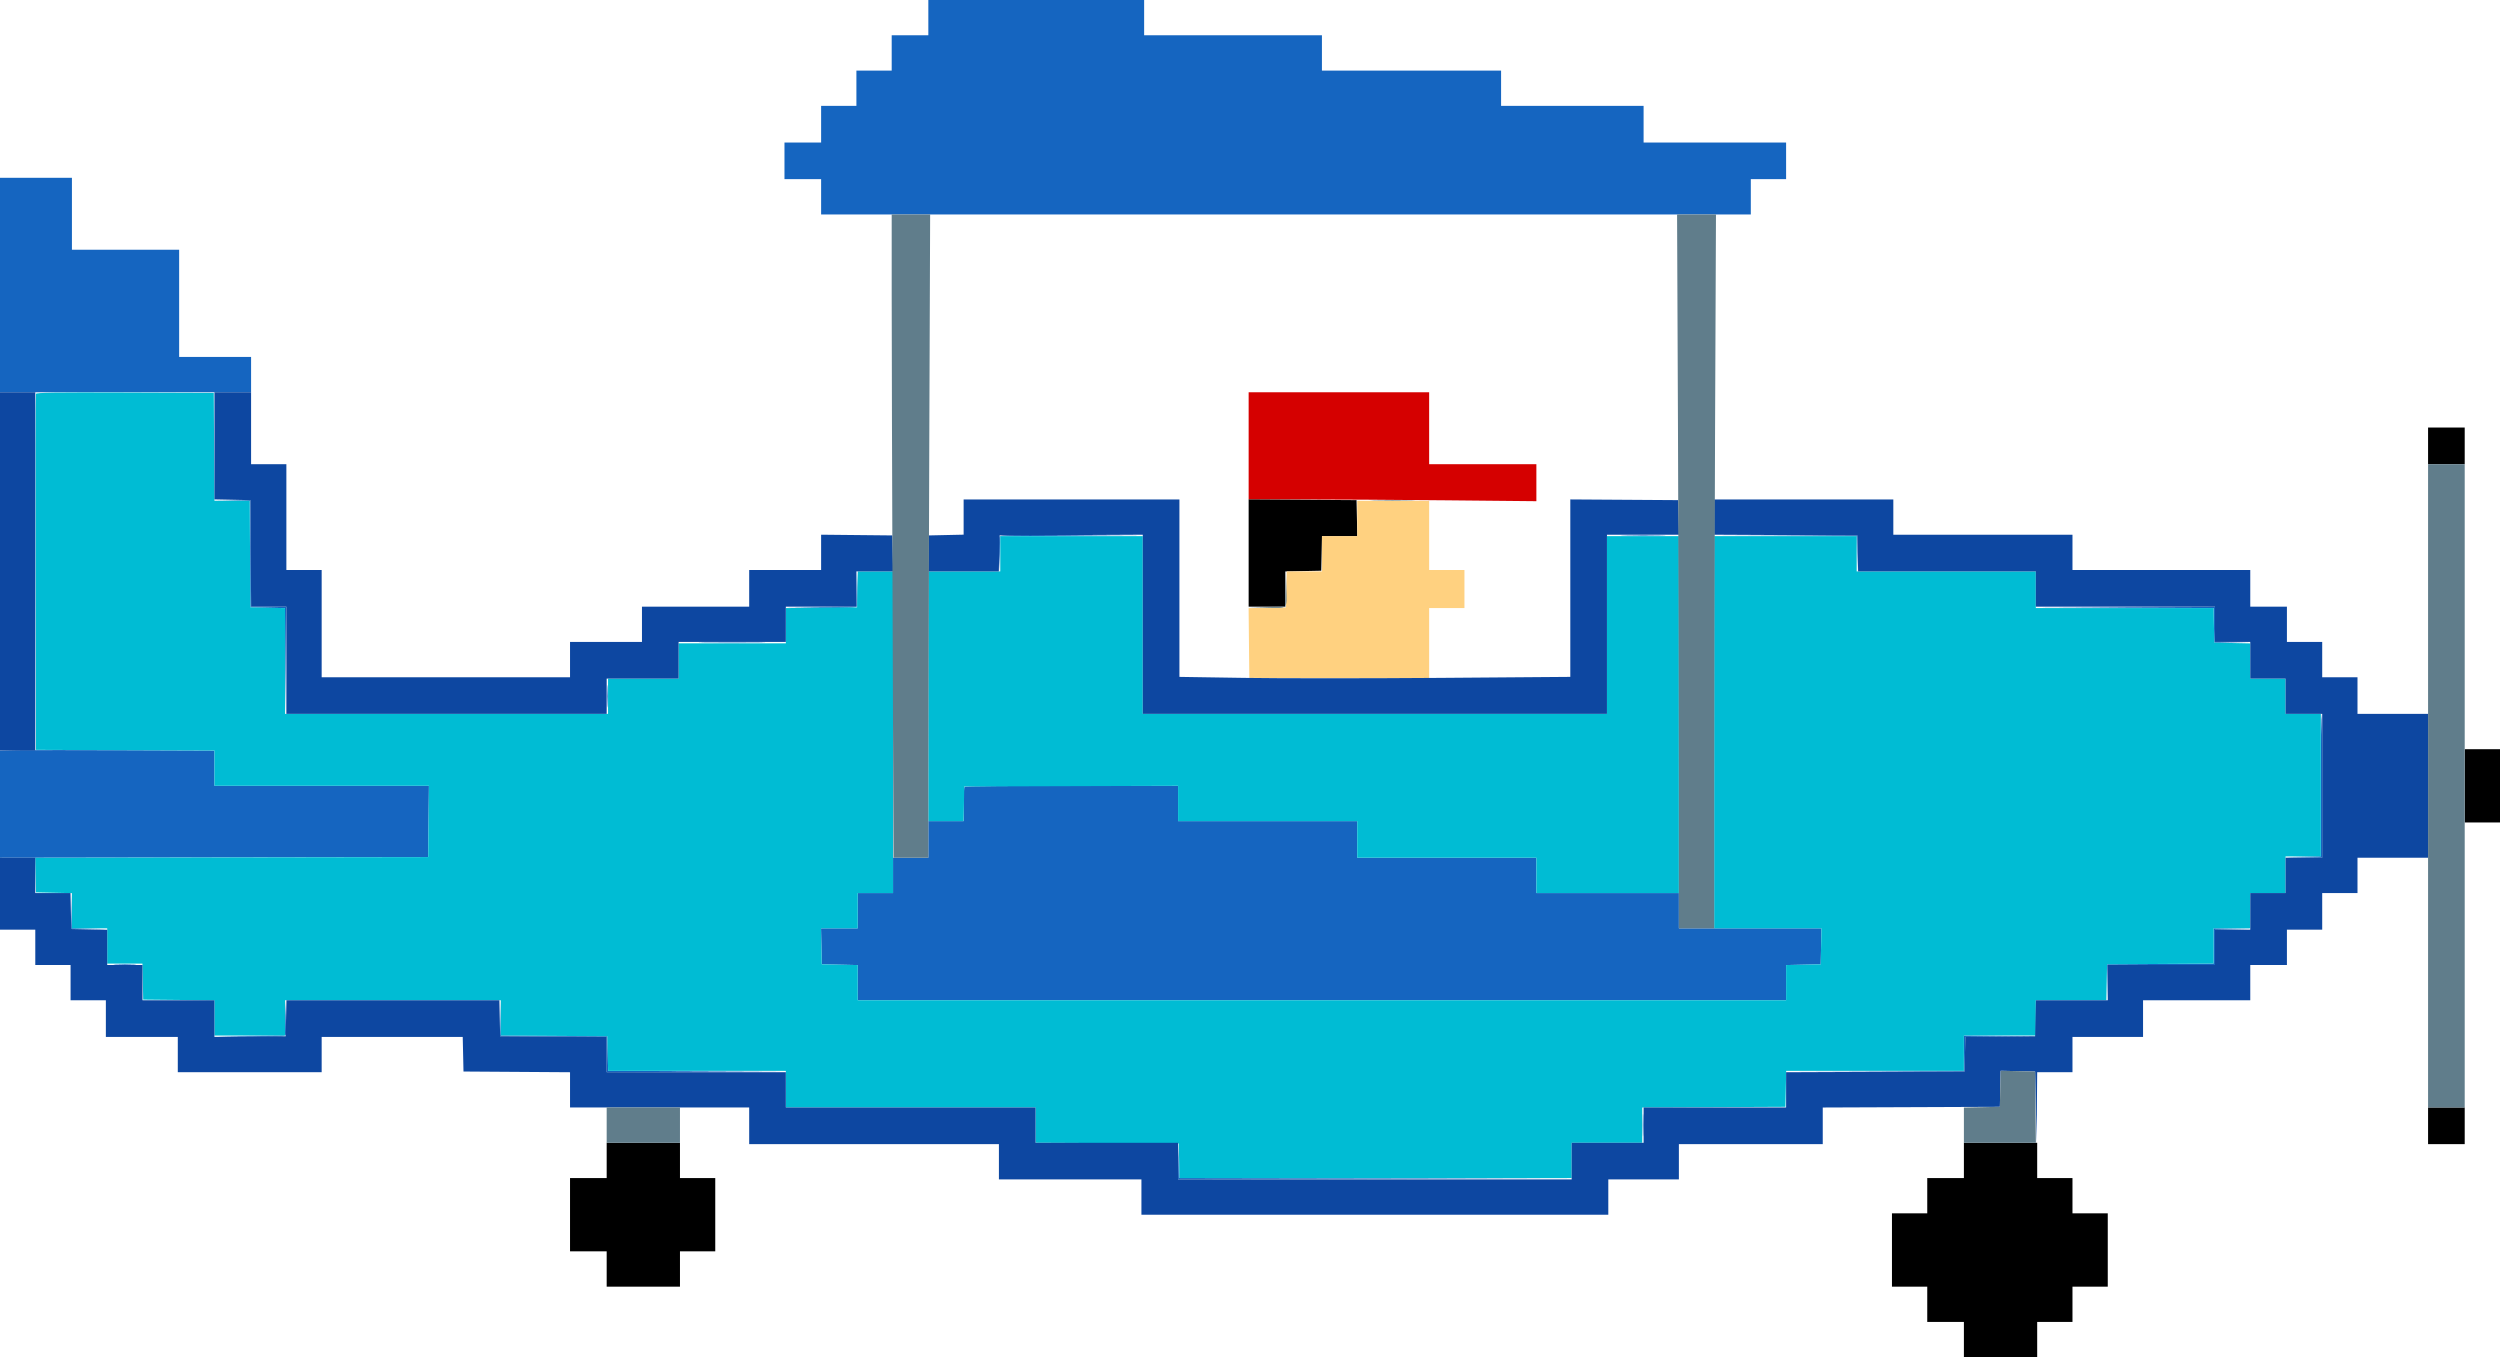 <svg id="svg" version="1.1" xmlns="http://www.w3.org/2000/svg" xmlns:xlink="http://www.w3.org/1999/xlink" width="400" height="217.143" viewBox="0, 0, 400,217.143"><g id="svgg"><path id="path0" d="M199.783 71.336 L 199.783 79.913 208.415 79.911 C 213.162 79.909,223.521 79.972,231.433 80.050 L 245.820 80.192 245.820 77.230 L 245.820 74.267 237.242 74.267 L 228.664 74.267 228.664 68.512 L 228.664 62.758 214.224 62.758 L 199.783 62.758 199.783 71.336 " stroke="none" fill="#d50000" fill-rule="evenodd"></path><path id="path1" d="M388.491 71.336 L 388.491 74.267 391.422 74.267 L 394.354 74.267 394.354 71.336 L 394.354 68.404 391.422 68.404 L 388.491 68.404 388.491 71.336 M199.783 88.488 L 199.783 97.068 202.714 97.068 L 205.646 97.068 205.646 94.252 L 205.646 91.435 208.523 91.374 L 211.401 91.314 211.461 88.545 L 211.522 85.776 214.345 85.776 L 217.168 85.776 217.107 82.899 L 217.047 80.022 208.415 79.965 L 199.783 79.908 199.783 88.488 M394.354 125.733 L 394.354 131.596 397.177 131.596 L 400.000 131.596 400.000 125.733 L 400.000 119.870 397.177 119.870 L 394.354 119.870 394.354 125.733 M388.491 180.130 L 388.491 183.062 391.422 183.062 L 394.354 183.062 394.354 180.130 L 394.354 177.199 391.422 177.199 L 388.491 177.199 388.491 180.130 M97.068 185.668 L 97.068 188.491 94.137 188.491 L 91.205 188.491 91.205 194.354 L 91.205 200.217 94.137 200.217 L 97.068 200.217 97.068 203.040 L 97.068 205.863 102.932 205.863 L 108.795 205.863 108.795 203.040 L 108.795 200.217 111.618 200.217 L 114.441 200.217 114.441 194.354 L 114.441 188.491 111.618 188.491 L 108.795 188.491 108.795 185.668 L 108.795 182.845 102.932 182.845 L 97.068 182.845 97.068 185.668 M314.224 185.668 L 314.224 188.491 311.292 188.491 L 308.360 188.491 308.360 191.314 L 308.360 194.137 305.537 194.137 L 302.714 194.137 302.714 200.000 L 302.714 205.863 305.537 205.863 L 308.360 205.863 308.360 208.686 L 308.360 211.509 311.292 211.509 L 314.224 211.509 314.224 214.332 L 314.224 217.155 320.087 217.155 L 325.950 217.155 325.950 214.332 L 325.950 211.509 328.773 211.509 L 331.596 211.509 331.596 208.686 L 331.596 205.863 334.419 205.863 L 337.242 205.863 337.242 200.000 L 337.242 194.137 334.419 194.137 L 331.596 194.137 331.596 191.314 L 331.596 188.491 328.773 188.491 L 325.950 188.491 325.950 185.668 L 325.950 182.845 320.087 182.845 L 314.224 182.845 314.224 185.668 " stroke="none" fill="#000000" fill-rule="evenodd"></path><path id="path2" d="M217.155 82.953 L 217.155 85.776 214.332 85.776 L 211.509 85.776 211.509 88.599 L 211.509 91.422 208.693 91.422 L 205.876 91.422 205.815 94.300 L 205.755 97.177 202.765 97.237 L 199.776 97.298 199.833 102.883 L 199.891 108.469 214.278 108.525 L 228.664 108.581 228.664 102.933 L 228.664 97.286 231.488 97.286 L 234.311 97.286 234.311 94.245 L 234.311 91.205 231.488 91.205 L 228.664 91.205 228.664 85.668 L 228.664 80.130 222.910 80.130 L 217.155 80.130 217.155 82.953 " stroke="none" fill="#ffd180" fill-rule="evenodd"></path><path id="path3" d="M148.534 2.823 L 148.534 5.646 145.603 5.646 L 142.671 5.646 142.671 8.469 L 142.671 11.292 139.848 11.292 L 137.025 11.292 137.025 14.115 L 137.025 16.938 134.202 16.938 L 131.379 16.938 131.379 19.870 L 131.379 22.801 128.447 22.801 L 125.516 22.801 125.516 25.733 L 125.516 28.664 128.447 28.664 L 131.379 28.664 131.379 31.488 L 131.379 34.311 205.755 34.311 L 280.130 34.311 280.130 31.488 L 280.130 28.664 282.953 28.664 L 285.776 28.664 285.776 25.733 L 285.776 22.801 274.376 22.801 L 262.975 22.801 262.975 19.870 L 262.975 16.938 251.574 16.938 L 240.174 16.938 240.174 14.115 L 240.174 11.292 225.841 11.292 L 211.509 11.292 211.509 8.469 L 211.509 5.646 197.286 5.646 L 183.062 5.646 183.062 2.823 L 183.062 0.000 165.798 0.000 L 148.534 0.000 148.534 2.823 M0.000 45.603 L 0.000 62.758 2.823 62.759 C 4.376 62.760,12.096 62.761,19.978 62.761 C 27.861 62.761,35.630 62.760,37.242 62.759 L 40.174 62.758 40.174 59.935 L 40.174 57.112 34.419 57.112 L 28.664 57.112 28.664 48.534 L 28.664 39.957 20.087 39.957 L 11.509 39.957 11.509 34.202 L 11.509 28.447 5.755 28.447 L 0.000 28.447 0.000 45.603 M37.131 80.072 L 39.952 80.143 40.008 88.660 L 40.065 97.177 42.831 97.238 L 45.598 97.298 45.657 105.815 L 45.716 114.332 45.768 105.700 L 45.820 97.068 42.999 97.068 L 40.179 97.068 40.122 88.545 L 40.065 80.022 37.188 80.012 L 34.310 80.002 37.131 80.072 M159.921 85.843 C 159.861 85.999,159.843 87.342,159.881 88.829 L 159.950 91.531 159.996 88.656 L 160.043 85.780 171.498 85.722 L 182.953 85.664 171.492 85.612 C 162.225 85.569,160.009 85.613,159.921 85.843 M260.002 85.722 C 261.652 85.759,264.290 85.758,265.865 85.721 C 267.441 85.684,266.091 85.654,262.866 85.654 C 259.642 85.654,258.353 85.685,260.002 85.722 M285.607 85.721 L 297.056 85.780 297.127 88.656 L 297.197 91.531 297.187 88.599 L 297.177 85.668 285.668 85.665 L 274.159 85.662 285.607 85.721 M137.072 94.187 L 137.025 97.061 131.325 97.123 L 125.624 97.185 131.331 97.235 C 135.862 97.275,137.061 97.227,137.147 97.002 C 137.207 96.846,137.225 95.503,137.188 94.016 L 137.119 91.314 137.072 94.187 M339.896 97.231 L 354.167 97.289 354.228 100.056 L 354.289 102.823 357.220 102.833 L 360.152 102.843 357.275 102.773 L 354.397 102.702 354.397 99.885 L 354.397 97.068 340.011 97.121 L 325.624 97.174 339.896 97.231 M112.743 102.877 C 115.094 102.912,119.003 102.912,121.430 102.877 C 123.856 102.842,121.933 102.813,117.155 102.813 C 112.378 102.813,110.393 102.842,112.743 102.877 M97.153 111.401 C 97.153 113.013,97.188 113.673,97.229 112.866 C 97.271 112.060,97.271 110.741,97.229 109.935 C 97.188 109.129,97.153 109.788,97.153 111.401 M371.336 125.618 L 371.336 137.012 368.458 137.080 L 365.581 137.147 368.567 137.195 L 371.553 137.242 371.553 125.733 C 371.553 119.403,371.504 114.224,371.444 114.224 C 371.384 114.224,371.336 119.351,371.336 125.618 M2.877 120.039 L 0.000 120.099 0.000 128.671 L 0.000 137.243 34.256 137.189 L 68.512 137.134 68.570 131.433 L 68.628 125.733 51.469 125.733 L 34.311 125.733 34.311 122.913 L 34.311 120.093 20.033 120.036 C 12.180 120.004,4.460 120.006,2.877 120.039 M154.325 125.878 C 154.245 125.957,154.180 127.228,154.180 128.701 L 154.180 131.379 151.357 131.379 L 148.534 131.379 148.534 134.311 L 148.534 137.242 145.711 137.242 L 142.888 137.242 142.888 140.065 L 142.888 142.888 140.065 142.888 L 137.242 142.888 137.242 145.711 L 137.242 148.534 134.304 148.534 L 131.366 148.534 131.427 151.412 L 131.488 154.289 134.365 154.349 L 137.242 154.410 137.242 157.227 L 137.242 160.043 211.509 160.043 L 285.776 160.043 285.776 157.227 L 285.776 154.410 288.545 154.350 L 291.314 154.289 291.374 151.412 L 291.435 148.534 280.028 148.534 L 268.621 148.534 268.621 145.711 L 268.621 142.888 257.220 142.888 L 245.820 142.888 245.820 140.065 L 245.820 137.242 231.488 137.242 L 217.155 137.242 217.155 134.311 L 217.155 131.379 202.823 131.379 L 188.491 131.379 188.491 128.556 L 188.491 125.733 171.480 125.733 C 162.125 125.733,154.405 125.798,154.325 125.878 M11.391 145.765 L 11.401 148.643 14.224 148.652 L 17.047 148.662 14.284 148.592 L 11.522 148.522 11.451 145.705 L 11.381 142.888 11.391 145.765 M354.180 151.355 L 354.180 154.175 345.657 154.232 L 337.134 154.289 337.124 157.112 L 337.115 159.935 337.185 157.166 L 337.255 154.397 345.826 154.397 L 354.397 154.397 354.397 151.581 L 354.397 148.764 357.275 148.697 L 360.152 148.629 357.166 148.582 L 354.180 148.534 354.180 151.355 M18.512 154.341 C 19.319 154.383,20.638 154.383,21.444 154.341 C 22.250 154.299,21.591 154.265,19.978 154.265 C 18.366 154.265,17.706 154.299,18.512 154.341 M45.650 162.809 L 45.603 165.682 39.902 165.744 L 34.202 165.806 39.909 165.856 C 44.440 165.896,45.639 165.848,45.725 165.623 C 45.785 165.467,45.803 164.124,45.765 162.637 L 45.697 159.935 45.650 162.809 M80.012 162.920 L 80.022 165.798 88.545 165.855 L 97.068 165.912 97.068 168.732 L 97.068 171.553 111.455 171.500 L 125.841 171.447 111.570 171.390 L 97.299 171.332 97.238 168.565 L 97.177 165.798 88.660 165.741 L 80.143 165.684 80.072 162.864 L 80.002 160.043 80.012 162.920 M314.224 168.511 L 314.224 171.332 300.000 171.391 L 285.776 171.449 300.054 171.446 L 314.332 171.444 314.393 168.679 L 314.454 165.914 320.039 165.852 L 325.624 165.790 319.924 165.740 L 314.224 165.689 314.224 168.511 M262.843 180.022 C 262.843 181.634,262.877 182.294,262.919 181.488 C 262.961 180.681,262.961 179.362,262.919 178.556 C 262.877 177.750,262.843 178.409,262.843 180.022 M188.538 185.831 L 188.491 188.708 220.033 188.654 L 251.574 188.601 220.148 188.545 L 188.721 188.489 188.653 185.721 L 188.585 182.953 188.538 185.831 " stroke="none" fill="#1565c0" fill-rule="evenodd"></path><path id="path4" d="M5.747 63.028 C 5.690 63.178,5.668 76.053,5.699 91.640 L 5.755 119.978 20.033 120.034 L 34.311 120.090 34.311 122.911 L 34.311 125.733 51.469 125.733 L 68.628 125.733 68.570 131.433 L 68.512 137.134 37.073 137.189 L 5.633 137.244 5.694 140.012 L 5.755 142.780 8.632 142.840 L 11.509 142.901 11.509 145.717 L 11.509 148.534 14.332 148.534 L 17.155 148.534 17.155 151.357 L 17.155 154.180 19.972 154.180 L 22.789 154.180 22.849 157.058 L 22.910 159.935 28.610 159.993 L 34.311 160.051 34.311 162.870 L 34.311 165.689 39.957 165.689 L 45.603 165.689 45.603 162.866 L 45.603 160.043 62.866 160.043 L 80.130 160.043 80.130 162.864 L 80.130 165.684 88.654 165.741 L 97.177 165.798 97.238 168.567 L 97.299 171.336 111.516 171.336 L 125.733 171.336 125.733 174.267 L 125.733 177.199 145.711 177.199 L 165.689 177.199 165.689 180.020 L 165.689 182.841 177.144 182.897 L 188.599 182.953 188.660 185.722 L 188.721 188.491 220.093 188.491 L 251.466 188.491 251.466 185.668 L 251.466 182.845 257.112 182.845 L 262.758 182.845 262.758 180.024 L 262.758 177.203 274.213 177.146 L 285.668 177.090 285.728 174.213 L 285.789 171.336 300.006 171.336 L 314.224 171.336 314.224 168.512 L 314.224 165.689 319.978 165.689 L 325.733 165.689 325.733 162.866 L 325.733 160.043 331.373 160.043 L 337.012 160.043 337.073 157.166 L 337.134 154.289 345.657 154.232 L 354.180 154.175 354.180 151.355 L 354.180 148.534 357.112 148.534 L 360.043 148.534 360.043 145.711 L 360.043 142.888 362.866 142.888 L 365.689 142.888 365.689 139.957 L 365.689 137.025 368.512 137.025 L 371.336 137.025 371.336 125.624 L 371.336 114.224 368.512 114.224 L 365.689 114.224 365.689 111.401 L 365.689 108.578 362.866 108.578 L 360.043 108.578 360.043 105.761 L 360.043 102.944 357.166 102.884 L 354.289 102.823 354.228 100.054 L 354.167 97.286 339.950 97.286 L 325.733 97.286 325.733 94.354 L 325.733 91.422 311.401 91.422 L 297.068 91.422 297.068 88.599 L 297.068 85.776 285.668 85.776 L 274.267 85.776 274.267 117.155 L 274.267 148.534 282.851 148.534 L 291.435 148.534 291.374 151.412 L 291.314 154.289 288.545 154.350 L 285.776 154.410 285.776 157.227 L 285.776 160.043 211.509 160.043 L 137.242 160.043 137.242 157.227 L 137.242 154.410 134.365 154.349 L 131.488 154.289 131.427 151.412 L 131.366 148.534 134.304 148.534 L 137.242 148.534 137.242 145.711 L 137.242 142.888 140.065 142.888 L 142.888 142.888 142.888 117.155 L 142.888 91.422 140.071 91.422 L 137.255 91.422 137.194 94.300 L 137.134 97.177 131.433 97.235 L 125.733 97.293 125.733 100.112 L 125.733 102.932 117.155 102.932 L 108.578 102.932 108.578 105.755 L 108.578 108.578 102.932 108.578 L 97.286 108.578 97.286 111.401 L 97.286 114.224 71.444 114.224 L 45.603 114.224 45.603 105.761 L 45.603 97.299 42.834 97.238 L 40.065 97.177 40.008 88.654 L 39.952 80.130 37.134 80.130 L 34.316 80.130 34.259 71.498 L 34.202 62.866 20.026 62.811 C 8.801 62.766,5.829 62.812,5.747 63.028 M160.043 88.599 L 160.043 91.422 154.289 91.422 L 148.534 91.422 148.534 111.401 L 148.534 131.379 151.351 131.379 L 154.167 131.379 154.228 128.610 L 154.289 125.841 171.390 125.786 L 188.491 125.730 188.491 128.555 L 188.491 131.379 202.823 131.379 L 217.155 131.379 217.155 134.311 L 217.155 137.242 231.488 137.242 L 245.820 137.242 245.820 140.065 L 245.820 142.888 257.220 142.888 L 268.621 142.888 268.621 114.332 L 268.621 85.776 262.866 85.776 L 257.112 85.776 257.112 100.000 L 257.112 114.224 219.978 114.224 L 182.845 114.224 182.845 100.000 L 182.845 85.776 171.444 85.776 L 160.043 85.776 160.043 88.599 " stroke="none" fill="#00bcd4" fill-rule="evenodd"></path><path id="path5" d="M0.000 91.422 L 0.000 120.087 2.823 120.087 L 5.646 120.087 5.646 91.422 L 5.646 62.758 2.823 62.758 L 0.000 62.758 0.000 91.422 M34.311 71.329 L 34.311 79.901 37.188 79.961 L 40.065 80.022 40.122 88.545 L 40.179 97.068 42.999 97.068 L 45.820 97.068 45.820 105.646 L 45.820 114.224 71.444 114.224 L 97.068 114.224 97.068 111.401 L 97.068 108.578 102.823 108.578 L 108.578 108.578 108.578 105.646 L 108.578 102.714 117.155 102.714 L 125.733 102.714 125.733 99.891 L 125.733 97.068 131.379 97.068 L 137.025 97.068 137.025 94.245 L 137.025 91.422 139.963 91.422 L 142.901 91.422 142.840 88.545 L 142.780 85.668 137.079 85.610 L 131.379 85.552 131.379 88.379 L 131.379 91.205 125.624 91.205 L 119.870 91.205 119.870 94.137 L 119.870 97.068 111.292 97.068 L 102.714 97.068 102.714 99.891 L 102.714 102.714 96.960 102.714 L 91.205 102.714 91.205 105.537 L 91.205 108.360 71.336 108.360 L 51.466 108.360 51.466 99.783 L 51.466 91.205 48.643 91.205 L 45.820 91.205 45.820 82.736 L 45.820 74.267 42.997 74.267 L 40.174 74.267 40.174 68.512 L 40.174 62.758 37.242 62.758 L 34.311 62.758 34.311 71.329 M154.180 82.730 L 154.180 85.546 151.412 85.607 L 148.643 85.668 148.582 88.545 L 148.522 91.422 154.168 91.422 L 159.814 91.422 159.874 88.545 L 159.935 85.668 171.390 85.612 L 182.845 85.555 182.845 99.890 L 182.845 114.224 219.978 114.224 L 257.112 114.224 257.112 99.891 L 257.112 85.559 262.873 85.559 L 268.634 85.559 268.573 82.790 L 268.512 80.022 259.881 79.965 L 251.249 79.908 251.249 94.104 L 251.249 108.300 230.299 108.461 C 218.777 108.549,204.705 108.549,199.029 108.461 L 188.708 108.301 188.708 94.107 L 188.708 79.913 171.444 79.913 L 154.180 79.913 154.180 82.730 M274.267 82.734 L 274.267 85.555 285.722 85.612 L 297.177 85.668 297.238 88.545 L 297.298 91.422 311.516 91.422 L 325.733 91.422 325.733 94.245 L 325.733 97.068 340.065 97.068 L 354.397 97.068 354.397 99.891 L 354.397 102.714 357.220 102.714 L 360.043 102.714 360.043 105.646 L 360.043 108.578 362.866 108.578 L 365.689 108.578 365.689 111.401 L 365.689 114.224 368.621 114.224 L 371.553 114.224 371.553 125.733 L 371.553 137.242 368.621 137.242 L 365.689 137.242 365.689 140.065 L 365.689 142.888 362.866 142.888 L 360.043 142.888 360.043 145.820 L 360.043 148.751 357.220 148.751 L 354.397 148.751 354.397 151.574 L 354.397 154.397 345.820 154.397 L 337.242 154.397 337.242 157.220 L 337.242 160.043 331.494 160.043 L 325.746 160.043 325.685 162.921 L 325.624 165.798 320.039 165.856 L 314.454 165.914 314.393 168.679 L 314.332 171.444 300.054 171.500 L 285.776 171.556 285.776 174.377 L 285.776 177.199 274.376 177.199 L 262.975 177.199 262.975 180.022 L 262.975 182.845 257.220 182.845 L 251.466 182.845 251.466 185.776 L 251.466 188.708 219.978 188.708 L 188.491 188.708 188.491 185.776 L 188.491 182.845 177.090 182.845 L 165.689 182.845 165.689 180.022 L 165.689 177.199 145.711 177.199 L 125.733 177.199 125.733 174.376 L 125.733 171.553 111.401 171.553 L 97.068 171.553 97.068 168.732 L 97.068 165.912 88.545 165.855 L 80.022 165.798 79.961 162.921 L 79.901 160.043 62.866 160.043 L 45.832 160.043 45.772 162.921 L 45.711 165.798 40.011 165.856 L 34.311 165.914 34.311 162.979 L 34.311 160.043 28.556 160.043 L 22.801 160.043 22.801 157.220 L 22.801 154.397 19.978 154.397 L 17.155 154.397 17.155 151.581 L 17.155 148.764 14.278 148.703 L 11.401 148.643 11.340 145.765 L 11.279 142.888 8.463 142.888 L 5.646 142.888 5.646 140.065 L 5.646 137.242 2.823 137.242 L 0.000 137.242 0.000 142.997 L 0.000 148.751 2.823 148.751 L 5.646 148.751 5.646 151.574 L 5.646 154.397 8.469 154.397 L 11.292 154.397 11.292 157.220 L 11.292 160.043 14.115 160.043 L 16.938 160.043 16.938 162.975 L 16.938 165.907 22.693 165.907 L 28.447 165.907 28.447 168.730 L 28.447 171.553 39.957 171.553 L 51.466 171.553 51.466 168.730 L 51.466 165.907 62.751 165.907 L 74.037 165.907 74.098 168.675 L 74.159 171.444 82.682 171.501 L 91.205 171.558 91.205 174.378 L 91.205 177.199 105.537 177.199 L 119.870 177.199 119.870 180.130 L 119.870 183.062 139.848 183.062 L 159.826 183.062 159.826 185.885 L 159.826 188.708 171.227 188.708 L 182.628 188.708 182.628 191.531 L 182.628 194.354 219.978 194.354 L 257.329 194.354 257.329 191.531 L 257.329 188.708 262.975 188.708 L 268.621 188.708 268.621 185.885 L 268.621 183.062 280.130 183.062 L 291.640 183.062 291.640 180.132 L 291.640 177.202 305.809 177.146 L 319.978 177.090 320.039 174.206 L 320.100 171.323 322.862 171.383 L 325.624 171.444 325.738 177.199 L 325.852 182.953 325.901 177.253 L 325.950 171.553 328.773 171.553 L 331.596 171.553 331.596 168.730 L 331.596 165.907 337.242 165.907 L 342.888 165.907 342.888 162.975 L 342.888 160.043 351.466 160.043 L 360.043 160.043 360.043 157.220 L 360.043 154.397 362.975 154.397 L 365.907 154.397 365.907 151.574 L 365.907 148.751 368.730 148.751 L 371.553 148.751 371.553 145.820 L 371.553 142.888 374.376 142.888 L 377.199 142.888 377.199 140.065 L 377.199 137.242 382.845 137.242 L 388.491 137.242 388.491 125.733 L 388.491 114.224 382.845 114.224 L 377.199 114.224 377.199 111.292 L 377.199 108.360 374.376 108.360 L 371.553 108.360 371.553 105.537 L 371.553 102.714 368.730 102.714 L 365.907 102.714 365.907 99.891 L 365.907 97.068 362.975 97.068 L 360.043 97.068 360.043 94.137 L 360.043 91.205 345.820 91.205 L 331.596 91.205 331.596 88.382 L 331.596 85.559 317.264 85.559 L 302.932 85.559 302.932 82.736 L 302.932 79.913 288.599 79.913 L 274.267 79.913 274.267 82.734 " stroke="none" fill="#0d47a1" fill-rule="evenodd"></path><path id="path6" d="M142.671 47.177 C 142.671 54.254,142.736 77.413,142.816 98.643 L 142.960 137.242 145.747 137.242 L 148.534 137.242 148.534 124.376 C 148.534 117.299,148.599 94.140,148.679 72.910 L 148.823 34.311 145.747 34.311 L 142.671 34.311 142.671 47.177 M268.476 68.675 C 268.556 87.576,268.621 113.276,268.621 125.787 L 268.621 148.534 271.444 148.534 L 274.267 148.534 274.267 125.660 C 274.267 113.080,274.332 87.379,274.412 68.549 L 274.556 34.311 271.444 34.311 L 268.332 34.311 268.476 68.675 M388.491 125.733 L 388.491 177.199 391.422 177.199 L 394.354 177.199 394.354 125.733 L 394.354 74.267 391.422 74.267 L 388.491 74.267 388.491 125.733 M219.924 80.075 C 221.507 80.113,224.096 80.113,225.679 80.075 C 227.261 80.038,225.966 80.008,222.801 80.008 C 219.636 80.008,218.341 80.038,219.924 80.075 M205.693 94.185 L 205.646 97.056 202.660 97.123 L 199.674 97.190 202.667 97.238 C 206.196 97.294,205.900 97.598,205.809 94.016 L 205.740 91.314 205.693 94.185 M320.039 174.206 L 319.978 177.090 317.101 177.151 L 314.224 177.211 314.224 180.028 L 314.224 182.845 319.982 182.845 L 325.740 182.845 325.682 177.144 L 325.624 171.444 322.862 171.383 L 320.100 171.323 320.039 174.206 M97.068 180.022 L 97.068 182.845 102.932 182.845 L 108.795 182.845 108.795 180.022 L 108.795 177.199 102.932 177.199 L 97.068 177.199 97.068 180.022 " stroke="none" fill="#607d8b" fill-rule="evenodd"></path></g></svg>